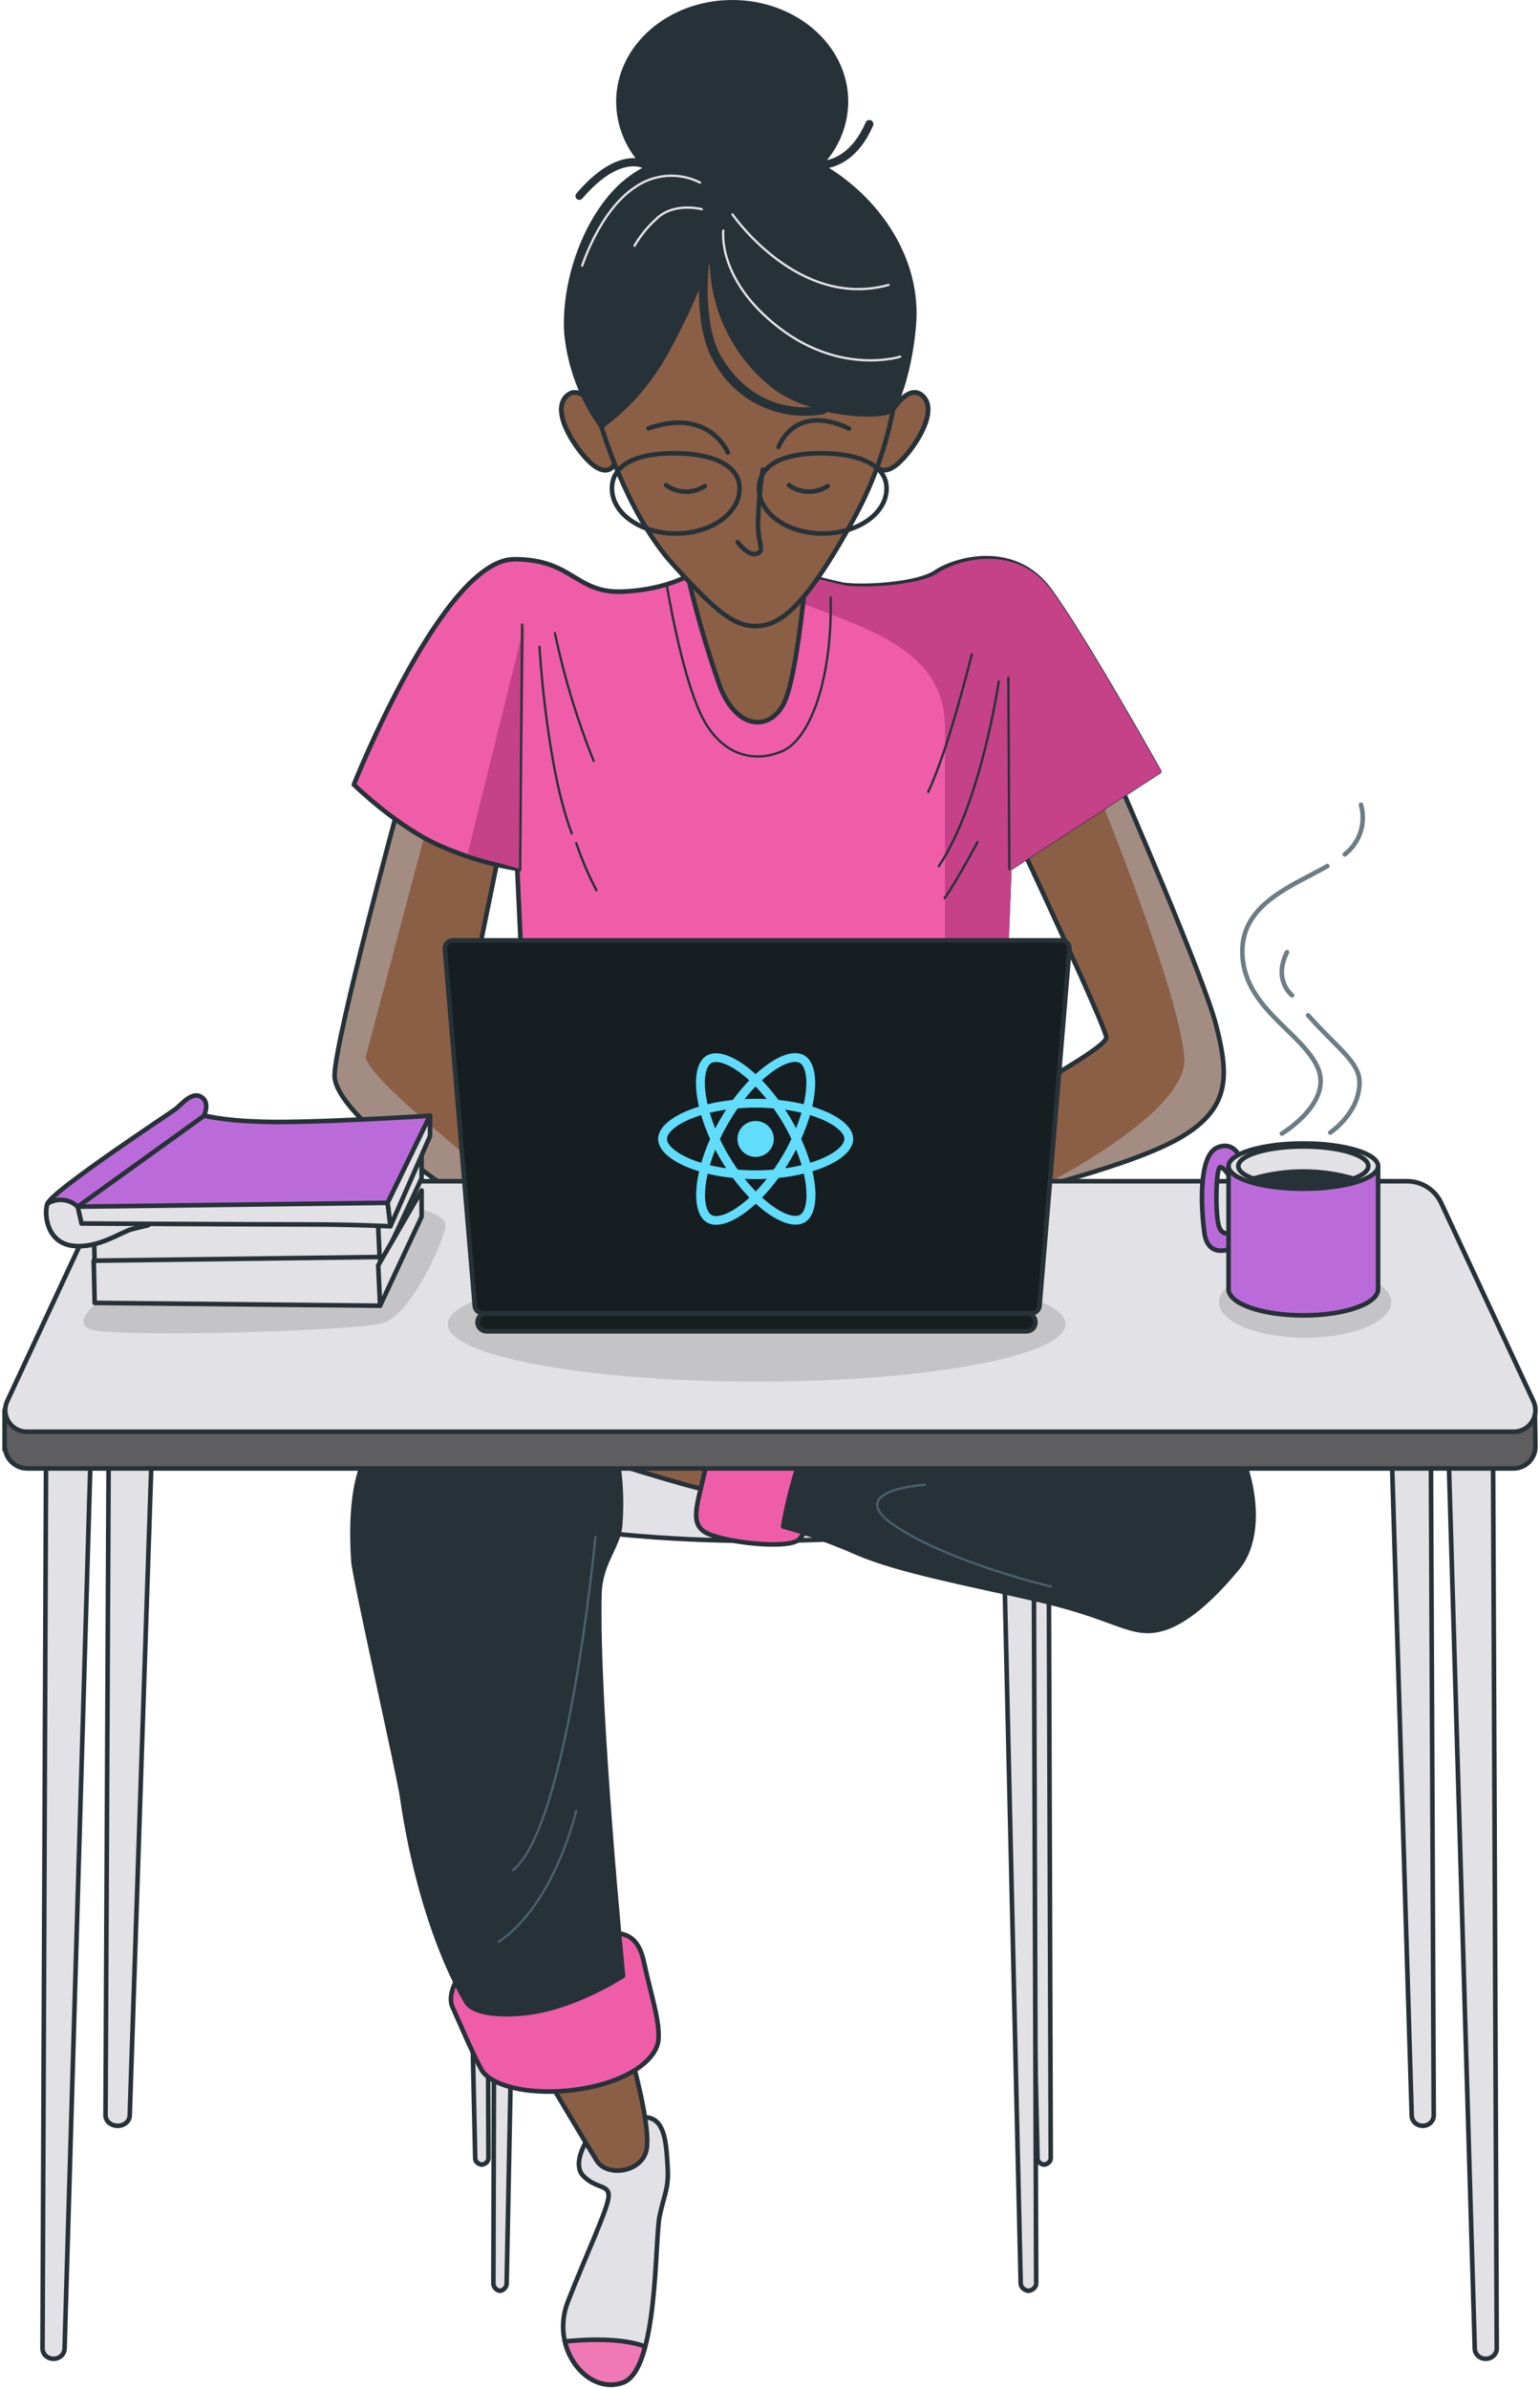 <svg width="336" height="521" viewBox="0 0 336 521" fill="none" xmlns="http://www.w3.org/2000/svg">
<path d="M222.597 184.047C222.597 184.047 241.376 224.126 241.376 226.242C241.376 228.358 224.713 237.421 221.539 239.325C219.077 240.727 216.54 241.993 213.939 243.116L215.844 261.683C215.844 261.683 244.532 255.141 256.557 248.6C268.582 242.058 268.159 234.67 265.373 223.703C262.587 212.735 244.056 170.347 244.056 170.347L222.597 184.047Z" fill="#8B5F46"/>
<g style="mix-blend-mode:multiply" opacity="0.5">
<path d="M256.506 248.6C268.531 242.058 268.108 234.67 265.322 223.703C262.536 212.735 244.005 170.347 244.005 170.347L241.007 172.251L240.055 174.014C240.055 174.014 257.352 216.473 258.393 230.615C259.098 240.118 239.967 251.967 227.324 258.738C236.705 256.252 249.471 252.426 256.506 248.6Z" fill="#BBBBBF"/>
</g>
<path d="M222.597 184.047C222.597 184.047 241.376 224.126 241.376 226.242C241.376 228.358 224.713 237.421 221.539 239.325C219.077 240.727 216.54 241.993 213.939 243.116L215.844 261.683C215.844 261.683 244.532 255.141 256.557 248.6C268.582 242.058 268.159 234.67 265.373 223.703C262.587 212.735 244.056 170.347 244.056 170.347L222.597 184.047Z" stroke="#263238" stroke-linecap="round" stroke-linejoin="round"/>
<path d="M87.11 175.196C87.11 175.196 73.41 225.395 73.004 234.264C72.599 243.134 100.211 260.625 101.216 261.683C102.221 262.741 99.647 231.179 99.647 231.179L109.01 185.334L87.11 175.196Z" fill="#8B5F46"/>
<g style="mix-blend-mode:multiply" opacity="0.5">
<path d="M93.388 179.304L93.088 177.946L87.11 175.196C87.11 175.196 73.41 225.395 73.004 234.264C72.599 243.134 100.211 260.625 101.216 261.683C101.622 262.106 101.463 257.381 101.128 251.544C92.911 244.579 81.115 234.776 79.74 230.65" fill="#BBBBBF"/>
</g>
<path d="M87.11 175.196C87.11 175.196 73.41 225.395 73.004 234.264C72.599 243.134 100.211 260.625 101.216 261.683C102.221 262.741 99.647 231.179 99.647 231.179L109.01 185.334L87.11 175.196Z" stroke="#263238" stroke-linecap="round" stroke-linejoin="round"/>
<path d="M151.451 124.767C151.451 124.767 146.162 128.576 135.847 128.999C125.532 129.422 125.038 121.946 112.219 121.946C96.685 121.946 77.201 171.087 77.201 171.087C77.201 171.087 86.899 180.591 96.403 184.594C101.66 186.897 107.188 188.526 112.854 189.443L114.335 221.728H218.966L220.218 189.443L252.926 168.231C252.926 168.231 236.88 139.543 229.087 128.787C221.293 118.031 208.192 122.034 204.19 124.767C200.187 127.5 188.321 128.152 183.948 127.518C178.243 126.255 172.606 124.707 167.056 122.88C167.056 122.88 160.32 117.273 151.451 124.767Z" fill="#EF5DA8" stroke="#263238" stroke-linecap="round" stroke-linejoin="round"/>
<path fill-rule="evenodd" clip-rule="evenodd" d="M113.5 189.5L114.453 136L102 186.3L113.5 189.5Z" fill="#C54188"/>
<path fill-rule="evenodd" clip-rule="evenodd" d="M206.192 221.862V159C206.192 143.05 192.708 138.107 174.722 131.514C168.465 129.22 161.662 126.727 154.692 123.5L154 123.363C161.833 118.258 167.547 123.015 167.547 123.015C173.097 124.842 178.734 126.39 184.439 127.652C188.812 128.287 200.678 127.634 204.681 124.901C208.684 122.168 221.784 118.166 229.578 128.922C237.371 139.677 253.417 168.365 253.417 168.365L220.709 189.577L219.457 221.862H206.192Z" fill="#C54188"/>
<path d="M113.911 136.158L113.488 189.743" stroke="#263238" stroke-width="0.5" stroke-linecap="round" stroke-linejoin="round"/>
<path d="M117.703 141.024C117.703 141.024 119.184 167.173 124.756 181.737" stroke="#263238" stroke-width="0.5" stroke-linecap="round" stroke-linejoin="round"/>
<path d="M125.725 183.836C126.928 187.39 128.408 190.845 130.15 194.168" stroke="#263238" stroke-width="0.5" stroke-linecap="round" stroke-linejoin="round"/>
<path d="M121.07 138.062C123.072 147.57 125.898 156.886 129.516 165.904" stroke="#263238" stroke-width="0.5" stroke-linecap="round" stroke-linejoin="round"/>
<path d="M212.02 142.699C212.02 142.699 206.959 163.382 202.516 172.674" stroke="#263238" stroke-width="0.5" stroke-linecap="round" stroke-linejoin="round"/>
<path d="M220.217 189.531L220.006 147.76" stroke="#263238" stroke-width="0.5" stroke-linecap="round" stroke-linejoin="round"/>
<path d="M217.907 148.606C217.907 148.606 214.099 175.055 204.824 188.896" stroke="#263238" stroke-width="0.5" stroke-linecap="round" stroke-linejoin="round"/>
<path d="M213.27 183.624C213.27 183.624 209.038 191.647 206.094 195.861" stroke="#263238" stroke-width="0.5" stroke-linecap="round" stroke-linejoin="round"/>
<path d="M145.545 127.941C145.545 127.941 148.507 146.085 152.721 155.359C156.935 164.634 164.323 166.538 170.653 163.805C176.984 161.072 181.621 147.548 181.233 130.304" stroke="#263238" stroke-width="0.5" stroke-linecap="round" stroke-linejoin="round"/>
<path d="M130.574 89.961C130.574 89.961 126.554 83.013 123.398 86.593C120.242 90.172 125.937 98.407 129.093 101.14C132.249 103.873 134.577 102.198 134.383 99.253C134.189 96.308 130.574 89.961 130.574 89.961Z" fill="#8B5F46" stroke="#263238" stroke-linecap="round" stroke-linejoin="round"/>
<path d="M130.574 89.961C130.574 89.961 126.554 83.013 123.398 86.593C120.242 90.172 125.937 98.407 129.093 101.14C132.249 103.873 134.577 102.198 134.383 99.253C134.189 96.308 130.574 89.961 130.574 89.961Z" stroke="#263238" stroke-linecap="round" stroke-linejoin="round"/>
<path d="M194.386 89.961C194.386 89.961 198.389 83.013 201.563 86.593C204.737 90.172 199.024 98.407 195.867 101.14C192.711 103.873 190.366 102.198 190.578 99.253C190.789 96.308 194.386 89.961 194.386 89.961Z" fill="#8B5F46" stroke="#263238" stroke-linecap="round" stroke-linejoin="round"/>
<path d="M194.386 89.961C194.386 89.961 198.389 83.013 201.563 86.593C204.737 90.172 199.024 98.407 195.867 101.14C192.711 103.873 190.366 102.198 190.578 99.253C190.789 96.308 194.386 89.961 194.386 89.961Z" stroke="#263238" stroke-linecap="round" stroke-linejoin="round"/>
<path d="M149.547 123.303C151.539 132.307 154.076 141.181 157.146 149.876C160.955 159.362 168.114 159.362 171.076 153.243C174.038 147.125 175.925 124.326 175.925 124.326C175.925 124.326 156.089 127.094 149.547 123.303Z" fill="#8B5F46" stroke="#263238" stroke-linecap="round" stroke-linejoin="round"/>
<path d="M130.997 92.288C130.997 92.288 136.48 111.684 146.866 123.092C157.251 134.5 160.972 137.198 166.491 136.369C172.01 135.54 177.881 128.364 186.098 113.447C194.315 98.53 194.914 87.087 195.602 86.029C196.29 84.971 193.839 63.882 182.096 54.802C170.352 45.721 157.199 41.736 145.808 51.645C134.417 61.555 127.188 77.724 130.997 92.288Z" fill="#8B5F46"/>
<path d="M130.997 92.288C130.997 92.288 136.48 111.684 146.866 123.092C157.251 134.5 160.972 137.198 166.491 136.369C172.01 135.54 177.881 128.364 186.098 113.447C194.315 98.53 194.914 87.087 195.602 86.029C196.29 84.971 193.839 63.882 182.096 54.802C170.352 45.721 157.199 41.736 145.808 51.645C134.417 61.555 127.188 77.724 130.997 92.288Z" stroke="#263238" stroke-linecap="round" stroke-linejoin="round"/>
<path d="M166.439 102.409C165.785 106.528 165.431 110.688 165.381 114.858C165.592 119.072 166.862 120.341 164.958 120.765C163.053 121.188 160.955 118.225 160.955 118.225" stroke="#263238" stroke-linecap="round" stroke-linejoin="round"/>
<path d="M145.332 105.795C146.554 106.677 148.015 107.17 149.522 107.208C151.03 107.246 152.513 106.827 153.778 106.006" stroke="#263238" stroke-linecap="round" stroke-linejoin="round"/>
<path d="M172.135 105.795C173.354 106.676 174.812 107.168 176.316 107.205C177.82 107.243 179.301 106.825 180.563 106.006" stroke="#263238" stroke-linecap="round" stroke-linejoin="round"/>
<path d="M158.803 98.689C158.803 98.689 154.783 88.762 141.506 93.399" stroke="#263238" stroke-linecap="round" stroke-linejoin="round"/>
<path d="M169.859 97.472C169.859 97.472 173.227 87.757 185.253 93.452" stroke="#263238" stroke-linecap="round" stroke-linejoin="round"/>
<path d="M161.361 106.517C161.361 111.948 155.137 116.339 147.449 116.339C139.761 116.339 133.52 111.948 133.52 106.517C133.52 101.087 139.338 98.83 147.026 98.83C154.714 98.83 161.361 101.104 161.361 106.517Z" stroke="#263238" stroke-linecap="round" stroke-linejoin="round"/>
<path d="M193.433 106.517C193.433 111.948 187.192 116.339 179.504 116.339C171.816 116.339 165.592 111.948 165.592 106.517C165.592 101.087 171.393 98.83 179.081 98.83C186.768 98.83 193.433 101.104 193.433 106.517Z" stroke="#263238" stroke-linecap="round" stroke-linejoin="round"/>
<path d="M180.861 36.605C182.96 36.164 187.456 34.436 190.489 27.401C190.535 27.294 190.561 27.18 190.563 27.064C190.565 26.947 190.544 26.832 190.502 26.724C190.459 26.615 190.395 26.517 190.315 26.433C190.234 26.35 190.137 26.283 190.03 26.237C189.815 26.148 189.573 26.145 189.356 26.231C189.138 26.316 188.963 26.483 188.866 26.695C186.081 33.149 182.096 34.577 180.438 34.895C183.404 31.305 185.042 26.803 185.076 22.146C185.076 9.909 173.738 0 159.755 0C145.773 0 134.435 9.909 134.435 22.146C134.445 26.615 135.933 30.955 138.667 34.489C136.004 34.348 131.508 35.477 125.813 42.124C125.65 42.292 125.559 42.516 125.559 42.75C125.559 42.983 125.65 43.208 125.813 43.376C125.976 43.512 126.182 43.586 126.395 43.587C126.523 43.587 126.65 43.559 126.766 43.504C126.881 43.449 126.984 43.369 127.065 43.27C134.347 34.789 139.161 36.217 140.13 36.605C138.484 37.511 136.941 38.592 135.528 39.832C127.4 47.149 122.445 60.991 123.08 72.522C123.793 80.17 126.566 87.482 131.103 93.681C137.006 89.456 141.902 83.976 145.438 77.636C148.073 72.978 150.428 68.168 152.491 63.23C152.491 68.396 153.161 74.638 155.876 79.099C157.835 82.623 160.705 85.555 164.185 87.59C167.665 89.625 171.628 90.687 175.66 90.666C177.052 90.686 178.442 90.55 179.803 90.26C179.923 90.231 180.035 90.176 180.132 90.1C180.23 90.024 180.31 89.928 180.368 89.82C187.174 91.265 193.945 91.142 194.985 89.696C196.66 87.386 199.04 80.175 199.834 71.358C201.28 56.406 191.864 43.429 180.861 36.605ZM157.516 78.023C154.095 72.434 154.201 63.318 154.607 58.081L154.836 57.482C154.999 62.868 156.372 68.148 158.853 72.931C161.335 77.714 164.861 81.877 169.171 85.112C171.552 86.757 174.192 87.991 176.982 88.762C172.662 89.061 163.776 88.233 157.516 78.023Z" fill="#263238"/>
<path d="M157.816 50.27C157.816 50.27 156.37 60.955 169.947 71.429C183.524 81.903 196.396 77.777 196.396 77.777" stroke="#E1E1E6" stroke-width="0.5" stroke-linecap="round" stroke-linejoin="round"/>
<path d="M159.809 46.744C159.809 46.744 174.109 67.567 193.857 62.137" stroke="#E1E1E6" stroke-width="0.5" stroke-linecap="round" stroke-linejoin="round"/>
<path d="M152.737 39.814C150.482 38.669 147.956 38.165 145.434 38.358C142.913 38.551 140.492 39.433 138.437 40.907C130.838 45.968 127.029 57.922 127.029 57.922" stroke="#E1E1E6" stroke-width="0.5" stroke-linecap="round" stroke-linejoin="round"/>
<path d="M153.108 45.615C153.108 45.615 146.954 43.975 143.145 47.784C141.289 49.466 139.702 51.422 138.438 53.585" stroke="#E1E1E6" stroke-width="0.5" stroke-linecap="round" stroke-linejoin="round"/>
<path d="M23.926 269.854L23.025 461.271C23.025 461.874 23.304 462.453 23.801 462.879C24.297 463.306 24.97 463.545 25.672 463.545C26.356 463.545 27.014 463.316 27.505 462.906C27.996 462.496 28.281 461.938 28.3 461.35L34.659 270.123L23.926 269.854Z" fill="#E1E1E6" stroke="#263238" stroke-linecap="round" stroke-linejoin="round"/>
<path d="M10.063 314.308L9.277 512.077C9.275 512.376 9.336 512.672 9.456 512.949C9.576 513.225 9.753 513.477 9.977 513.688C10.201 513.9 10.467 514.067 10.76 514.18C11.053 514.294 11.367 514.351 11.683 514.349C12.305 514.35 12.902 514.123 13.35 513.717C13.799 513.311 14.063 512.757 14.089 512.171L19.854 314.56L10.063 314.308Z" fill="#E1E1E6" stroke="#263238" stroke-linecap="round" stroke-linejoin="round"/>
<path d="M311.994 269.854L312.814 461.271C312.817 461.569 312.756 461.865 312.637 462.14C312.518 462.416 312.342 462.667 312.119 462.878C311.897 463.09 311.633 463.257 311.341 463.372C311.05 463.486 310.737 463.545 310.421 463.545C309.797 463.545 309.196 463.317 308.746 462.907C308.297 462.498 308.033 461.94 308.012 461.35L302.238 270.123L311.994 269.854Z" fill="#E1E1E6" stroke="#263238" stroke-linecap="round" stroke-linejoin="round"/>
<path d="M325.744 314.308L326.562 512.077C326.565 512.376 326.504 512.672 326.384 512.949C326.264 513.225 326.087 513.477 325.863 513.688C325.639 513.9 325.373 514.067 325.08 514.18C324.787 514.294 324.473 514.351 324.157 514.349C323.537 514.349 322.942 514.123 322.496 513.716C322.05 513.31 321.789 512.756 321.767 512.171L315.986 314.56L325.744 314.308Z" fill="#E1E1E6" stroke="#263238" stroke-linecap="round" stroke-linejoin="round"/>
<path d="M108.105 322.775L107.646 497.66C107.596 498.097 107.718 498.535 107.986 498.884C108.255 499.233 108.65 499.465 109.087 499.531C109.514 499.473 109.902 499.254 110.173 498.921C110.443 498.589 110.576 498.166 110.544 497.739L113.98 322.98L108.105 322.775Z" fill="#E1E1E6" stroke="#263238" stroke-linecap="round" stroke-linejoin="round"/>
<path d="M228.75 316.425L229.254 470.426C229.297 470.799 229.17 471.171 228.899 471.466C228.628 471.762 228.235 471.957 227.8 472.012C227.366 471.957 226.974 471.761 226.706 471.465C226.439 471.17 226.316 470.797 226.364 470.426L222.916 316.552L228.75 316.425Z" fill="#E1E1E6" stroke="#263238" stroke-linecap="round" stroke-linejoin="round"/>
<path d="M106.067 316.425L106.57 470.426C106.613 470.799 106.486 471.171 106.215 471.466C105.945 471.762 105.551 471.957 105.116 472.012C104.682 471.957 104.29 471.761 104.023 471.465C103.755 471.17 103.633 470.797 103.681 470.426L100.232 316.552L106.067 316.425Z" fill="#E1E1E6" stroke="#263238" stroke-linecap="round" stroke-linejoin="round"/>
<path d="M225.503 322.775L226.076 497.66C226.135 498.097 225.992 498.535 225.679 498.884C225.365 499.233 224.905 499.465 224.395 499.531C223.899 499.469 223.448 499.25 223.133 498.918C222.818 498.586 222.662 498.165 222.695 497.739L218.686 322.98L225.503 322.775Z" fill="#E1E1E6" stroke="#263238" stroke-linecap="round" stroke-linejoin="round"/>
<path d="M165.708 336C207.931 336 242.16 328.227 242.16 318.638C242.16 309.049 207.931 301.276 165.708 301.276C123.485 301.276 89.256 309.049 89.256 318.638C89.256 328.227 123.485 336 165.708 336Z" fill="#E1E1E6" stroke="#263238" stroke-linecap="round" stroke-linejoin="round"/>
<path d="M128.478 466.018C128.478 466.018 124.475 471.72 127.344 474.554C130.213 477.388 133.065 476.261 132.773 479.112C132.481 481.963 127.911 491.626 123.908 501.869C119.905 512.112 128.203 522.355 135.934 519.521C143.665 516.687 142.806 488.212 143.94 483.09C145.074 477.969 145.95 477.115 145.658 472.284C145.366 467.452 145.091 462.331 141.363 461.75C137.635 461.17 130.196 464.038 128.478 466.018Z" fill="#E1E1E6" stroke="#263238" stroke-linecap="round" stroke-linejoin="round"/>
<path d="M140.761 511.668C135.606 509.722 127.704 510.115 123.254 510.559C124.749 516.995 130.47 521.519 135.933 519.521C138.218 518.685 139.713 515.646 140.761 511.668Z" fill="#F178B6" stroke="#263238" stroke-linecap="round" stroke-linejoin="round"/>
<path d="M119.613 453.505C119.613 453.505 127.911 467.452 130.196 471.14C132.481 474.827 140.23 473.701 141.089 468.579C141.948 463.458 137.927 449.237 137.927 449.237L120.747 453.505H119.613Z" fill="#8B5F46" stroke="#263238" stroke-linecap="round" stroke-linejoin="round"/>
<path d="M99.856 431.312C99.856 431.312 97.554 435.016 98.705 437.577C99.856 440.138 103 447.53 105.01 451.235C107.02 454.939 116.177 457.21 126.76 455.502C137.343 453.795 143.374 448.947 143.666 444.679C143.958 440.411 141.948 434.726 140.505 427.897C139.061 421.069 135.35 421.359 130.196 421.359C125.042 421.359 104.151 427.334 99.856 431.312Z" fill="#EF5DA8" stroke="#263238" stroke-linecap="round" stroke-linejoin="round"/>
<path d="M130.78 347.66C130.934 340.661 135.006 337.212 135.315 332.415C135.8 326.073 135.272 319.695 133.752 313.516L125.918 302.881C103.377 303.171 87.228 303.547 86.97 303.632C86.111 303.905 85.527 308.753 84.96 312.731C84.96 312.731 75.391 313.943 77.109 340.404C77.349 344.092 87.005 386.754 87.709 391.62C92.004 421.342 101.573 436.228 101.573 436.228C101.573 436.228 102.432 439.933 113.6 439.079C124.767 438.226 135.934 430.834 135.934 430.834C135.934 430.834 130.196 372.977 130.78 347.66Z" fill="#263238" stroke="#263238" stroke-linecap="round" stroke-linejoin="round"/>
<path d="M104.426 313.516C111.968 313.902 119.451 315.046 126.76 316.931C136.502 319.782 153.682 325.467 157.685 325.467C161.688 325.467 160.554 310.666 160.554 307.832C160.554 304.998 109.013 303.273 102.708 303.273C96.403 303.273 104.426 313.516 104.426 313.516Z" fill="#8B5F46" stroke="#263238" stroke-linecap="round" stroke-linejoin="round"/>
<path d="M160.552 307.832C160.552 307.832 155.965 310.102 154.247 318.638C152.529 327.174 150.244 331.732 153.68 334.002C157.116 336.273 172.012 337.98 174.296 335.71C176.581 333.439 182.887 322.052 184.038 314.66C185.189 307.268 160.552 307.832 160.552 307.832Z" fill="#EF5DA8" stroke="#263238" stroke-linecap="round" stroke-linejoin="round"/>
<path d="M180.018 310.665C177.355 313.702 175.229 317.166 173.73 320.908C172.516 324.826 171.558 328.818 170.861 332.859C176.342 334.352 181.701 336.258 186.89 338.561C196.065 342.538 211.527 345.389 226.405 348.804C241.283 352.218 245.303 355.632 250.457 355.632C255.611 355.632 261.916 351.638 269.939 341.975C277.963 332.312 271.073 311.809 263.067 305.544C255.061 299.279 212.094 294.174 206.373 295.881C200.652 297.589 180.018 310.665 180.018 310.665Z" fill="#263238" stroke="#263238" stroke-linecap="round" stroke-linejoin="round"/>
<path d="M129.904 335.181C129.904 335.181 123.994 398.022 111.934 407.804" stroke="#49606B" stroke-width="0.5" stroke-linecap="round" stroke-linejoin="round"/>
<path d="M125.729 394.829C125.729 394.829 121.039 415.315 108.738 423.459" stroke="#49606B" stroke-width="0.5" stroke-linecap="round" stroke-linejoin="round"/>
<path d="M201.785 323.76C201.785 323.76 183.453 324.903 195.479 332.859C207.506 340.814 229.273 345.953 229.273 345.953" stroke="#49606B" stroke-width="0.5" stroke-linecap="round" stroke-linejoin="round"/>
<path d="M334.863 306.466L328.678 300.934L314.384 270.205C313.706 268.807 312.641 267.63 311.315 266.811C309.988 265.992 308.455 265.564 306.893 265.579H29.261C27.697 265.561 26.16 265.987 24.83 266.806C23.5 267.626 22.433 268.805 21.754 270.205L3.938 308.48L1 307.405V316.163L1.137 316.06C1.312 317.229 1.909 318.294 2.817 319.057C3.724 319.82 4.88 320.23 6.068 320.209H330.069C331.321 320.237 332.535 319.781 333.455 318.937C334.375 318.093 334.929 316.927 335 315.685L334.863 306.466Z" fill="#5E5E61" stroke="#263238" stroke-linecap="round" stroke-linejoin="round"/>
<path d="M330.07 312.202H6.069C5.266 312.234 4.469 312.062 3.752 311.704C3.034 311.346 2.42 310.812 1.967 310.154C1.513 309.495 1.236 308.733 1.16 307.939C1.084 307.144 1.213 306.344 1.533 305.612L21.754 262.199C22.43 260.795 23.497 259.614 24.827 258.794C26.157 257.974 27.697 257.55 29.262 257.572H306.894C308.456 257.553 309.992 257.979 311.319 258.799C312.646 259.618 313.71 260.798 314.384 262.199L334.605 305.612C334.926 306.344 335.055 307.144 334.979 307.939C334.903 308.733 334.625 309.495 334.172 310.154C333.719 310.812 333.105 311.346 332.387 311.704C331.67 312.062 330.872 312.234 330.07 312.202Z" fill="#E1E1E6" stroke="#263238" stroke-linecap="round" stroke-linejoin="round"/>
<g style="mix-blend-mode:multiply" opacity="0.5">
<path d="M22.474 283.043C22.474 283.043 15.138 288.045 19.726 289.872C24.313 291.699 77.039 290.333 83.464 288.506C89.889 286.679 97.208 269.83 97.208 267.098C97.208 264.367 87.965 262.403 84.564 262.25C81.162 262.096 36.218 264.811 36.218 264.811L22.474 283.043Z" fill="#A8A8A8"/>
</g>
<g style="mix-blend-mode:multiply" opacity="0.5">
<path d="M284.748 291.699C295.129 291.699 303.543 288.229 303.543 283.948C303.543 279.668 295.129 276.198 284.748 276.198C274.368 276.198 265.953 279.668 265.953 283.948C265.953 288.229 274.368 291.699 284.748 291.699Z" fill="#A8A8A8"/>
</g>
<g style="mix-blend-mode:multiply" opacity="0.5">
<path d="M165.087 301.276C202.31 301.276 232.485 295.666 232.485 288.745C232.485 281.825 202.31 276.215 165.087 276.215C127.865 276.215 97.689 281.825 97.689 288.745C97.689 295.666 127.865 301.276 165.087 301.276Z" fill="#A8A8A8"/>
</g>
<path d="M271.003 253.458C271.003 253.458 269.766 248.558 265.66 250.197C261.554 251.836 261.967 262.66 262.774 268.788C263.582 274.917 269.148 272.049 269.148 272.049V268.379C269.148 268.379 267.104 270 266.073 267.764C265.042 265.528 265.248 254.277 266.279 254.482C267.31 254.687 269.354 258.153 269.354 258.153C269.354 258.153 269.973 257.76 271.003 253.458Z" fill="#BB6BD9" stroke="#263238" stroke-linecap="round" stroke-linejoin="round"/>
<path d="M268.049 254.277V281.114C268.049 284.272 275.35 286.833 284.37 286.833C293.39 286.833 300.674 284.272 300.674 281.114V254.277H268.049Z" fill="#BB6BD9" stroke="#263238" stroke-linecap="round" stroke-linejoin="round"/>
<path d="M300.674 254.277C300.674 257.009 293.372 259.211 284.37 259.211C275.368 259.211 268.049 257.009 268.049 254.277C268.049 251.546 275.35 249.344 284.37 249.344C293.39 249.344 300.674 251.563 300.674 254.277Z" fill="#E1E1E6" stroke="#263238" stroke-linecap="round" stroke-linejoin="round"/>
<path d="M298.544 254.277C298.544 256.65 292.188 258.562 284.371 258.562C276.554 258.562 270.18 256.65 270.18 254.277C270.18 251.904 276.536 249.992 284.371 249.992C292.205 249.992 298.544 251.904 298.544 254.277Z" fill="#E1E1E6" stroke="#263238" stroke-linecap="round" stroke-linejoin="round"/>
<path d="M273.426 257.009C280.567 259.08 288.155 259.08 295.296 257.009C288.155 254.938 280.567 254.938 273.426 257.009Z" fill="#263238" stroke="#263238" stroke-linecap="round" stroke-linejoin="round"/>
<path d="M20.447 266.535L20.653 275.72L82.932 276.334V265.715L20.447 266.535Z" fill="#E1E1E6" stroke="#263238" stroke-linecap="round" stroke-linejoin="round"/>
<path d="M82.932 276.334L91.986 256.941V251.222L82.519 267.559L82.932 276.334Z" fill="#E1E1E6" stroke="#263238" stroke-linecap="round" stroke-linejoin="round"/>
<path d="M20.447 274.9L20.653 284.102L82.932 284.716V274.098L20.447 274.9Z" fill="#E1E1E6" stroke="#263238" stroke-linecap="round" stroke-linejoin="round"/>
<path d="M82.932 284.716L91.986 265.306V259.587L82.519 275.924L82.932 284.716Z" fill="#E1E1E6" stroke="#263238" stroke-linecap="round" stroke-linejoin="round"/>
<path d="M44.5 243.249C44.5 243.249 45.943 240.398 43.882 239.169C41.82 237.94 39.569 240.876 38.332 241.815C37.096 242.754 11.205 259.791 10.38 262.455C9.556 265.118 10.38 270.991 15.93 271.639C21.479 272.288 26.409 268.583 28.883 267.969C31.357 267.354 32.319 267.149 32.319 267.149L49.379 244.273L44.5 243.249Z" fill="#BB6BD9" stroke="#263238" stroke-linecap="round" stroke-linejoin="round"/>
<path d="M15.93 271.656C21.479 272.271 26.41 268.601 28.884 267.986C31.358 267.371 32.32 267.167 32.32 267.167L32.938 266.33L16.909 263.086C16.038 262.271 14.917 261.767 13.725 261.656C12.534 261.545 11.338 261.832 10.329 262.472C9.556 265.101 10.381 271.025 15.93 271.656Z" fill="#E1E1E6" stroke="#263238" stroke-linecap="round" stroke-linejoin="round"/>
<path d="M16.961 263.121H65.065C80.081 263.121 84.599 262.301 84.599 262.301L93.842 243.3C93.842 243.3 64.636 245.144 55.616 244.529C51.889 244.423 48.177 244.012 44.518 243.3L16.961 263.121Z" fill="#BB6BD9" stroke="#263238" stroke-linecap="round" stroke-linejoin="round"/>
<path d="M16.961 263.121L17.786 266.791C17.786 266.791 56.836 266.996 67.11 266.996C77.384 266.996 85.201 267.406 85.201 267.406L84.582 262.284L16.961 263.121Z" fill="#E1E1E6" stroke="#263238" stroke-linecap="round" stroke-linejoin="round"/>
<path d="M85.201 267.354L93.825 247.739V243.249L84.582 262.25L85.201 267.354Z" fill="#E1E1E6" stroke="#263238" stroke-linecap="round" stroke-linejoin="round"/>
<path d="M223.947 290.299H106.177C105.916 290.301 105.657 290.252 105.415 290.154C105.173 290.057 104.954 289.912 104.768 289.73C104.583 289.547 104.436 289.33 104.336 289.091C104.235 288.851 104.184 288.595 104.184 288.336C104.184 288.076 104.235 287.82 104.336 287.58C104.436 287.341 104.583 287.124 104.768 286.941C104.954 286.759 105.173 286.614 105.415 286.517C105.657 286.419 105.916 286.37 106.177 286.372H223.947C224.207 286.37 224.465 286.419 224.705 286.517C224.946 286.615 225.165 286.759 225.349 286.942C225.533 287.125 225.678 287.342 225.777 287.582C225.875 287.821 225.925 288.077 225.922 288.336C225.925 288.594 225.875 288.85 225.777 289.09C225.678 289.329 225.533 289.546 225.349 289.729C225.165 289.912 224.946 290.056 224.705 290.154C224.465 290.252 224.207 290.301 223.947 290.299Z" fill="#161E22" stroke="#263238" stroke-linecap="round" stroke-linejoin="round"/>
<path d="M225.081 286.338H105.3C104.862 286.339 104.44 286.173 104.121 285.875C103.801 285.577 103.609 285.168 103.582 284.733L97.071 206.972C97.042 206.731 97.064 206.487 97.138 206.255C97.211 206.024 97.332 205.811 97.495 205.63C97.658 205.449 97.857 205.304 98.08 205.206C98.303 205.108 98.545 205.058 98.789 205.059H231.609C231.853 205.058 232.095 205.108 232.318 205.206C232.541 205.304 232.74 205.449 232.903 205.63C233.066 205.811 233.187 206.024 233.261 206.255C233.334 206.487 233.356 206.731 233.327 206.972L226.816 284.733C226.789 285.171 226.594 285.582 226.271 285.881C225.948 286.179 225.522 286.343 225.081 286.338Z" fill="#161E22" stroke="#263238" stroke-linecap="round" stroke-linejoin="round"/>
<path d="M293.406 186.298C295.243 184.873 296.535 182.867 297.066 180.613C297.452 178.922 297.41 177.162 296.945 175.491" stroke="#6C7D85" stroke-linecap="round" stroke-linejoin="round"/>
<path d="M279.696 247.176C279.696 247.176 291.121 240.347 287.393 232.545C283.665 224.743 271.055 219.57 271.055 207.415C271.055 196.933 282.273 193.058 289.592 188.858" stroke="#6C7D85" stroke-linecap="round" stroke-linejoin="round"/>
<path d="M290.246 246.954C290.246 246.954 296.619 242.737 296.619 236.045C296.619 231.555 291.792 228.619 285.418 221.397" stroke="#6C7D85" stroke-linecap="round" stroke-linejoin="round"/>
<path d="M281.897 217.027C281.897 217.027 277.72 213.766 280.797 207.637" stroke="#6C7D85" stroke-linecap="round" stroke-linejoin="round"/>
<path fill-rule="evenodd" clip-rule="evenodd" d="M177.212 241.296C182.625 242.933 186.156 245.572 186.156 248.357C186.156 251.133 182.643 253.772 177.264 255.408C178.522 260.841 177.975 265.168 175.537 266.556C174.965 266.882 174.305 267.036 173.577 267.036C171.191 267.036 168.068 265.374 164.91 262.477C161.752 265.391 158.629 267.07 156.243 267.07C155.514 267.07 154.855 266.916 154.291 266.59C151.844 265.202 151.289 260.867 152.538 255.417C147.125 253.78 143.594 251.141 143.594 248.357C143.594 245.58 147.107 242.95 152.504 241.305C151.246 235.872 151.792 231.545 154.23 230.157C154.803 229.832 155.462 229.677 156.191 229.677V229.669C158.577 229.669 161.7 231.331 164.858 234.227C168.016 231.314 171.139 229.635 173.525 229.635V229.643C174.241 229.644 174.898 229.799 175.459 230.123C177.906 231.511 178.461 235.847 177.212 241.296ZM173.516 231.545C171.712 231.55 169.061 232.972 166.237 235.564C167.46 236.823 168.675 238.263 169.846 239.848C171.798 240.054 173.655 240.371 175.355 240.782C175.546 239.917 175.702 239.068 175.798 238.263C176.197 234.99 175.685 232.445 174.505 231.777C174.236 231.631 173.915 231.554 173.516 231.554V231.545ZM163.478 235.572C160.65 232.993 157.987 231.58 156.191 231.58V231.588C155.792 231.588 155.453 231.657 155.193 231.811C154.022 232.488 153.519 235.033 153.926 238.306C154.031 239.103 154.178 239.934 154.378 240.791C156.078 240.371 157.935 240.054 159.895 239.848C161.049 238.263 162.264 236.832 163.478 235.572ZM173.689 246.026C174.141 244.886 174.54 243.747 174.861 242.641C173.724 242.367 172.536 242.144 171.304 241.965C171.729 242.616 172.154 243.284 172.553 243.97C172.961 244.655 173.334 245.34 173.689 246.026ZM168.796 255.04C169.517 254.02 170.211 252.924 170.887 251.767C171.538 250.644 172.137 249.496 172.683 248.348C172.137 247.2 171.538 246.06 170.879 244.938C170.202 243.79 169.499 242.701 168.779 241.682C167.495 241.579 166.185 241.519 164.875 241.519C163.556 241.519 162.246 241.579 160.954 241.69C160.234 242.71 159.54 243.807 158.863 244.963C158.212 246.086 157.605 247.234 157.067 248.382C157.614 249.53 158.212 250.67 158.872 251.793C159.548 252.941 160.251 254.029 160.971 255.049C162.255 255.151 163.565 255.211 164.875 255.211C166.194 255.211 167.504 255.151 168.796 255.04ZM174.887 254.063C174.557 252.949 174.158 251.801 173.689 250.653C173.334 251.338 172.961 252.032 172.562 252.718C172.163 253.412 171.737 254.089 171.312 254.749C172.553 254.569 173.75 254.337 174.887 254.063ZM162.481 257.054C163.279 258.056 164.086 258.973 164.892 259.795C165.691 258.973 166.497 258.056 167.278 257.054C166.489 257.096 165.682 257.114 164.866 257.114C164.06 257.114 163.261 257.088 162.481 257.054ZM154.881 254.072C156.017 254.346 157.206 254.569 158.438 254.749C158.013 254.097 157.596 253.429 157.188 252.744C156.781 252.058 156.408 251.373 156.052 250.687C155.601 251.827 155.202 252.966 154.881 254.072ZM167.261 239.66C166.463 238.657 165.656 237.74 164.849 236.918C164.051 237.74 163.244 238.657 162.463 239.66C163.253 239.617 164.06 239.6 164.875 239.6C165.682 239.6 166.48 239.625 167.261 239.66ZM157.18 243.995C157.579 243.301 158.004 242.624 158.429 241.965C157.188 242.144 155.991 242.376 154.855 242.641C155.184 243.755 155.583 244.903 156.052 246.052C156.408 245.366 156.781 244.681 157.18 243.995ZM145.52 248.357C145.52 249.702 147.506 251.398 150.578 252.692C151.332 253.009 152.148 253.301 153.007 253.566C153.493 251.895 154.135 250.156 154.933 248.374C154.126 246.583 153.475 244.835 152.981 243.156C152.139 243.421 151.324 243.704 150.578 244.021C147.506 245.306 145.52 247.011 145.52 248.357ZM153.952 258.45C153.553 261.723 154.065 264.268 155.245 264.937C155.505 265.082 155.835 265.159 156.225 265.168C158.03 265.168 160.685 263.746 163.513 261.149C162.29 259.89 161.075 258.45 159.904 256.865C157.952 256.659 156.095 256.342 154.395 255.931C154.204 256.796 154.048 257.645 153.952 258.45ZM174.557 264.902C175.728 264.225 176.231 261.681 175.824 258.407C175.728 257.611 175.572 256.779 175.373 255.914C173.672 256.334 171.816 256.651 169.855 256.856C168.701 258.442 167.486 259.873 166.272 261.132C169.1 263.711 171.763 265.125 173.559 265.125C173.958 265.125 174.297 265.056 174.557 264.902ZM176.761 253.558C177.602 253.292 178.418 253.009 179.164 252.692C182.235 251.407 184.222 249.702 184.23 248.357C184.23 247.011 182.244 245.315 179.172 244.021C178.409 243.704 177.594 243.413 176.735 243.147C176.249 244.818 175.607 246.557 174.809 248.339C175.615 250.13 176.266 251.878 176.761 253.558ZM168.831 248.357C168.831 250.519 167.056 252.272 164.866 252.272C162.677 252.272 160.902 250.519 160.902 248.357C160.902 246.194 162.677 244.441 164.866 244.441C167.056 244.441 168.831 246.194 168.831 248.357Z" fill="#61DCFB"/>
</svg>
